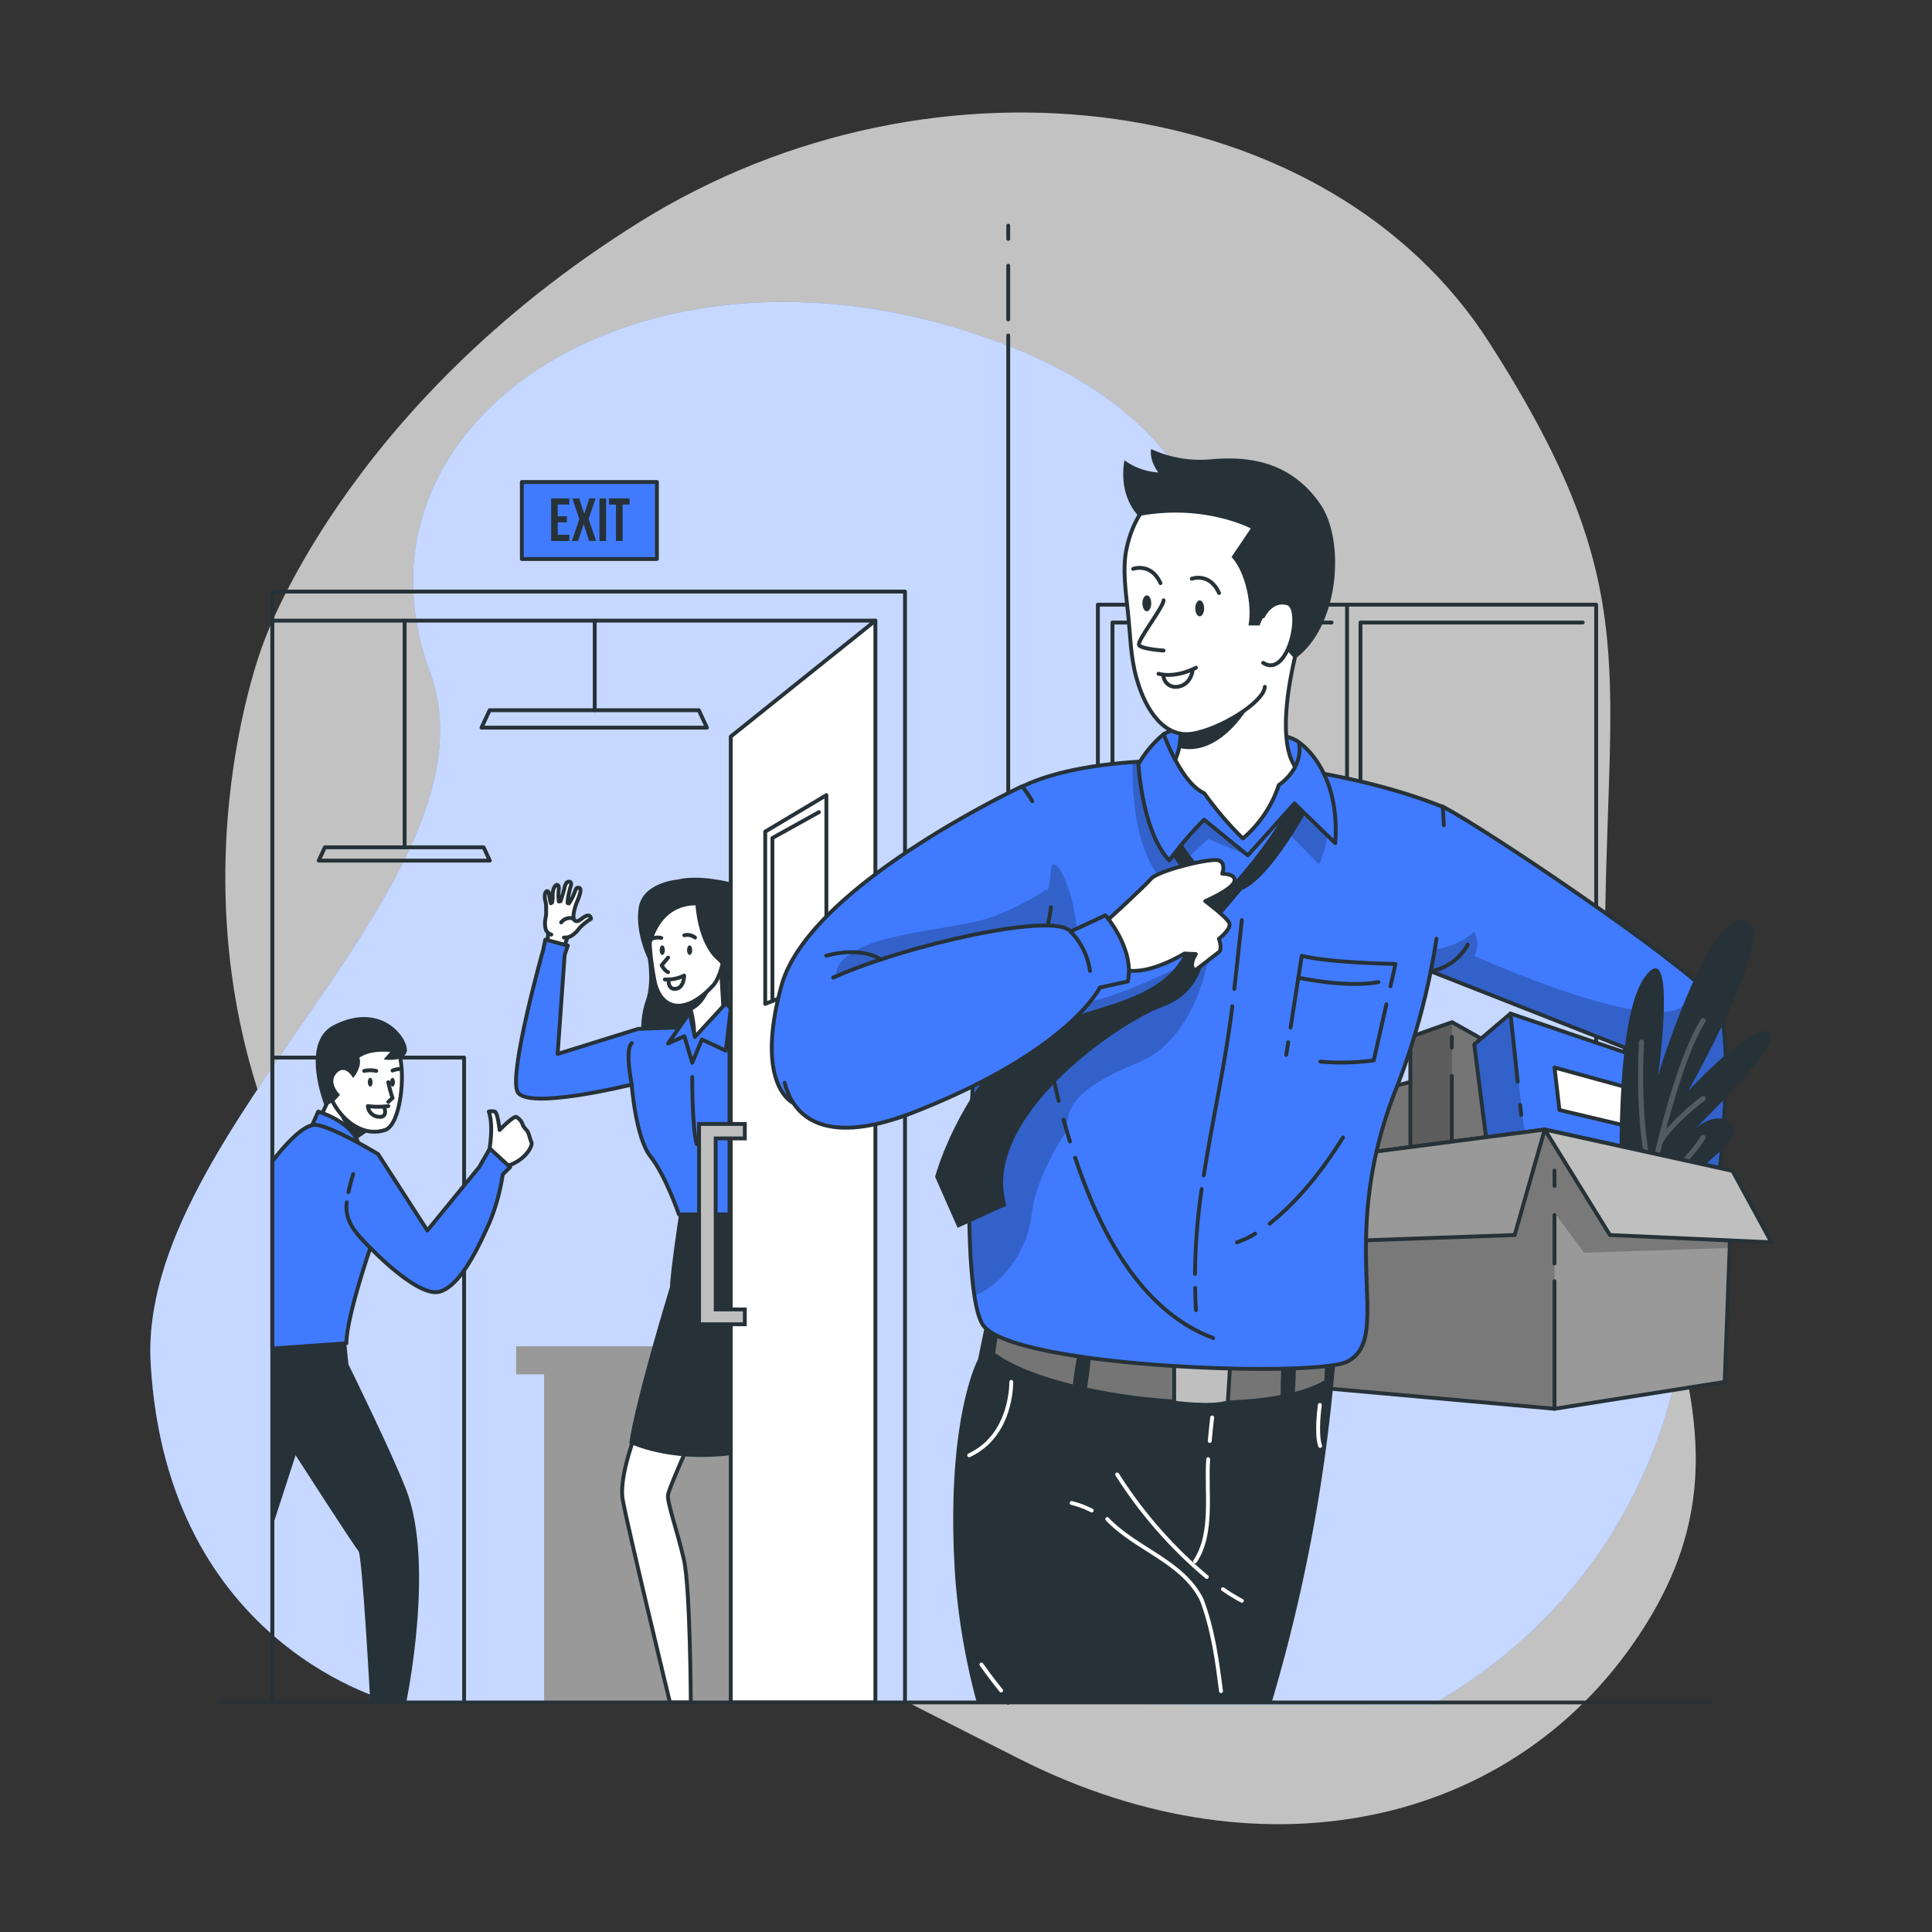 <svg xmlns="http://www.w3.org/2000/svg" xmlns:xlink="http://www.w3.org/1999/xlink" viewBox="0 0 500 500"><rect x="0" y="0" width="500" height="500" fill="#333333" stroke="none"/><defs><clipPath id="freepik--clip-path--inject-21"><path d="M373.36,208.72c12.39,6.59,60.49,39.21,70,49.4s-4.58,89.95-4.58,89.95H414.91l5.59-76.95-54.15-21.3Z" style="fill:#407BFF;stroke:#263238;stroke-linecap:round;stroke-linejoin:round"></path></clipPath><clipPath id="freepik--clip-path-2--inject-21"><polygon points="365 316.62 365 268.35 375.8 264.54 403.82 280.36 405.59 324.21 365 316.62" style="fill:#757575;stroke:#263238;stroke-linecap:round;stroke-linejoin:round"></polygon></clipPath><clipPath id="freepik--clip-path-3--inject-21"><polygon points="386.86 312.32 381.54 270.29 390.91 262.31 424.83 273.84 429.64 316.62 386.86 312.32" style="fill:#407BFF;stroke:#263238;stroke-linecap:round;stroke-linejoin:round"></polygon></clipPath><clipPath id="freepik--clip-path-4--inject-21"><polygon points="345.38 299.41 399.77 292.32 448.37 303.02 446.35 357.63 402.3 364.59 341.57 359.15 345.38 299.41" style="fill:#999;stroke:#263238;stroke-linecap:round;stroke-linejoin:round"></polygon></clipPath><clipPath id="freepik--clip-path-5--inject-21"><path d="M371.76,242.94a180.81,180.81,0,0,1-10.51,39c-15.81,40.07-.35,64-12.54,70.42-8.11,4.26-88.17,1.56-94.52-9.77-8.53-15.22.71-134.3,10.32-139,21.53-10.64,74.06-8.63,108.85,5.21,0,0,.18,1.68.29,4.75" style="fill:#407BFF;stroke:#263238;stroke-linecap:round;stroke-linejoin:round"></path></clipPath><clipPath id="freepik--clip-path-6--inject-21"><path d="M272,234.79a59.79,59.79,0,0,1-2.55,10.81l-64.2,39.82s-10.06-4.5-3-30.33,62.24-51.58,62.24-51.58a24.3,24.3,0,0,1,2.65,3.83" style="fill:#407BFF;stroke:#263238;stroke-linecap:round;stroke-linejoin:round"></path></clipPath></defs><g id="freepik--background-simple--inject-21"><path d="M67.93,167.09s-27.88,72,11.3,144.5S199.11,422.39,263.7,455.14s131.66,16.8,163.53-36.84-11.84-91.93-11.9-168.42,11.45-96.74-30-161.36-143.06-78.93-219.9-31S67.93,167.09,67.93,167.09Z" style="fill:#fff;opacity:0.7"></path><path d="M102,440.62s-58.8-14-63-87.77c-3.48-60.71,91.93-125.54,72.2-179.15C87,107.91,168.82,54.26,259.86,89.1S297.59,203.17,355,211.84C445.6,225.53,475.4,381,370.65,441.15Z" style="fill:#407BFF"></path><path d="M102,440.62s-58.8-14-63-87.77c-3.48-60.71,91.93-125.54,72.2-179.15C87,107.91,168.82,54.26,259.86,89.1S297.59,203.17,355,211.84C445.6,225.53,475.4,381,370.65,441.15Z" style="fill:#fff;opacity:0.7"></path></g><g id="freepik--Door--inject-21"><polyline points="70.48 273.7 120.11 273.7 120.11 440.59" style="fill:none;stroke:#263238;stroke-linecap:round;stroke-linejoin:round"></polyline><polygon points="189.12 348.42 133.57 348.42 133.57 355.68 140.82 355.68 140.82 440.69 189.12 440.69 189.12 348.42" style="fill:#999"></polygon><path d="M126.5,298.41s1.4-6.73,0-10.74a3.58,3.58,0,0,1,1.53,0c.76.18,1.27,4.77,1.27,4.77s3.57-3.68,4.33-3.37a3.62,3.62,0,0,1,1.65,2c.13.56,1,1.37,1.28,1.79s.63,2,1,2.84-1.78,5-7,6.24Z" style="fill:#fff;stroke:#263238;stroke-linecap:round;stroke-linejoin:round"></path><path d="M97.84,291.11a5.33,5.33,0,0,0-2.46,1.05c-.85.52-1.81,1.17-2.75,1.84-2.17,1.55-4.17,3.14-4.17,3.14l-6-7,2.93-6.25S99.28,291.41,97.84,291.11Z" style="fill:#fff;stroke:#263238;stroke-linecap:round;stroke-linejoin:round"></path><path d="M95.38,292.16c-.85.52-1.81,1.17-2.75,1.84a10.5,10.5,0,0,1-5.18-7.74S92.28,289.52,95.38,292.16Z" style="fill:#263238"></path><path d="M80.78,291.21l1.58-3.54s8.49,2.5,10.35,8.09l-7.43,2.65Z" style="fill:#407BFF;stroke:#263238;stroke-linecap:round;stroke-linejoin:round"></path><path d="M87,267.54c3.47-4.82,14.62-.44,16.31,5.17s.32,18.38-3.64,19.73C89.51,295.9,78.61,279.14,87,267.54Z" style="fill:#fff;stroke:#263238;stroke-linecap:round;stroke-linejoin:round"></path><path d="M93,273.76s2.21-2,8-1.52l-1.72,1.93s4.79.84,5.91-1.77-5.72-13.71-18.76-7.13c-9,4.52-2.37,21-2.37,21l2.33-1.18L88,283.36s-3.21-3.11-.91-5.61S91.4,279,91.4,279,93.83,276.13,93,273.76Z" style="fill:#263238"></path><path d="M94.25,277.15a7.47,7.47,0,0,1,3.12,0" style="fill:none;stroke:#263238;stroke-linecap:round;stroke-linejoin:round"></path><path d="M101.59,277.06a5,5,0,0,1,1.72-.38" style="fill:none;stroke:#263238;stroke-linecap:round;stroke-linejoin:round"></path><path d="M96.42,280.07c0,.63-.27,1.13-.61,1.13s-.62-.5-.62-1.13.28-1.13.62-1.13S96.42,279.45,96.42,280.07Z" style="fill:#263238"></path><path d="M102.21,280.07c0,.63-.28,1.13-.62,1.13s-.62-.5-.62-1.13.28-1.13.62-1.13S102.21,279.45,102.21,280.07Z" style="fill:#263238"></path><path d="M100.49,280.07a34.9,34.9,0,0,0,1.1,4.09l-1.1,1" style="fill:#fff;stroke:#263238;stroke-linecap:round;stroke-linejoin:round"></path><path d="M100.49,286.26a21.32,21.32,0,0,1-5.3,0A3,3,0,0,0,97.84,289c2.55.38,1.69-2.1,1.69-2.1" style="fill:#fff;stroke:#263238;stroke-linecap:round;stroke-linejoin:round"></path><path d="M70.48,300.58s7.12-9.76,11.22-9.46,16.14,7.55,16.14,7.55l12.76,19.78L124,302.06l2.77-4.82,5.25,4.82-1.91,1.88a53.54,53.54,0,0,1-3.34,12.24c-2.39,5.39-7.45,16.75-13.12,18.13s-17.8-11.37-17.8-11.37-6.2,17.95-6.2,24.7L70.48,349Z" style="fill:#407BFF;stroke:#263238;stroke-linecap:round;stroke-linejoin:round"></path><path d="M90.18,308.54a47,47,0,0,1,1.23-4.66" style="fill:none;stroke:#263238;stroke-linecap:round;stroke-linejoin:round"></path><path d="M95.81,322.94c-3.4-3.47-6.71-6.65-6.07-11.78" style="fill:none;stroke:#263238;stroke-linecap:round;stroke-linejoin:round"></path><path d="M89.61,347.64l.57,5.48s11.19,22.7,14.95,32.45c7.48,19.36,0,55,0,55h-9.3s-2.06-38.19-3.07-39.21S76.5,376.61,76.5,376.61l-6,18.5V349Z" style="fill:#263238"></path><path d="M165.15,369.28s-5.08,12.38-4,18.77,12.23,52.54,12.23,52.54h5.4s-.13-29.76-1.79-37-4.35-14.72-4.12-16.66,7.4-17.66,7.4-17.66Z" style="fill:#fff;stroke:#263238;stroke-linecap:round;stroke-linejoin:round"></path><path d="M147,242.56s-1.72,1.69-2.75,16.51l-5.57-1.88s3.38-11.83,3.2-16.82" style="fill:#fff;stroke:#263238;stroke-linecap:round;stroke-linejoin:round"></path><path d="M145.93,242.64a3.4,3.4,0,0,0,2.47-.82,6.18,6.18,0,0,0,1.19-1.16,8.11,8.11,0,0,1,1-1.1c.25-.23.5-.44.75-.64a16.27,16.27,0,0,1,1.6-1.13s-.05-1.06-1-.82a2.77,2.77,0,0,0-.75.34c-.4.24-.79.55-1.11.78a1.38,1.38,0,0,1-.62.29,1.17,1.17,0,0,1-.27,0h0l-.1,0a1.16,1.16,0,0,1-.49-.3.78.78,0,0,1-.15-.22l0-.06a1.21,1.21,0,0,1,0-.18,3.41,3.41,0,0,1,0-1h0a9.37,9.37,0,0,1,.3-1.49h0c0-.18.1-.37.16-.54a11.44,11.44,0,0,1,.47-1.3c.13-.3.27-.63.39-1s.22-.64.31-.94c.24-.88.25-1.6-.35-1.61s-.67.31-.95,1.06c-.11.26-.23.57-.39.94a13.84,13.84,0,0,1-1,1.84h0l-.15.23-.35-.09c0,.05,0-.08,0-.35h0a16.55,16.55,0,0,1,.32-2.11c.07-.32.15-.65.23-1s.17-.6.26-.89c.46-1.46-.68-1.31-1.06-.94a3.84,3.84,0,0,0-.57,1.49c-.09.32-.18.67-.27,1,0,.16-.09.32-.14.46-.19.61-.39,1.25-.52,1.69l-.06.17-.47.06,0-.23h0a10.78,10.78,0,0,1-.08-2c0-.45.07-.8.09-1.08,0-.52,0-.78-.33-.95s-.74.28-1,.92a5.26,5.26,0,0,0-.26,1.57h0a2.3,2.3,0,0,0,0,.28,6.09,6.09,0,0,1-.09,1.45,2.5,2.5,0,0,0-.05.29l-.32.22a3.45,3.45,0,0,1-.11-.4h0a10.38,10.38,0,0,1-.26-1.28h0a9.36,9.36,0,0,0-.16-1c-.07-.26-.18-.41-.41-.46s-.54.34-.61.88a4,4,0,0,0,0,1,2.62,2.62,0,0,0,.14.72,6.3,6.3,0,0,1,.18,1.36c0,.19,0,.38,0,.56,0,.68,0,1.31,0,1.53v.08c-.1.49-.17.91-.22,1.28a5.81,5.81,0,0,0,.17,2.65,2.39,2.39,0,0,0,1.38,1.18" style="fill:#fff;stroke:#263238;stroke-linecap:round;stroke-linejoin:round"></path><path d="M148.39,237.72a2.88,2.88,0,0,0-3.16,1" style="fill:none;stroke:#263238;stroke-linecap:round;stroke-linejoin:round"></path><path d="M167.12,244.71s2,8.88,0,14.3-2.92,19.69,9,23.54,12.72,2.09,12.72,2.09l-.27-39.07-15.13-9.11Z" style="fill:#263238"></path><path d="M177,265.82l-11.87.46-20.81,6.48,1.81-25.63.83-2.42-5.83-1.54-.57,2.73s-8.88,31.58-6.66,36.58,29.59-1.8,29.59-1.8,1,13.75,4.86,18.61,7.36,15,7.36,15H188.8V263.44Z" style="fill:#407BFF;stroke:#263238;stroke-linecap:round;stroke-linejoin:round"></path><path d="M187.44,264.57s-7.85,6.68-7.79,4.45a26.38,26.38,0,0,0-.83-7.43,23.78,23.78,0,0,0-1.28-3.81c-.26-.56-.41-.86-.41-.86l9.06-12.81Z" style="fill:#fff;stroke:#263238;stroke-linecap:round;stroke-linejoin:round"></path><polygon points="187.85 259.65 179.83 268.38 178.48 262.08 172.9 270.05 177.13 268.18 179.15 275.05 181.65 269.01 187.85 271.93 189.12 260.96 187.85 259.65" style="fill:#407BFF;stroke:#263238;stroke-linecap:round;stroke-linejoin:round"></polygon><path d="M175.73,314.3s-2.31,15.32-2.32,18.7c0,0-8.89,28.92-10.56,40.52,0,0,10.05,5.06,26,3.09V314.3Z" style="fill:#263238"></path><path d="M163.51,280.68s-1.89-9.06,0-10.71" style="fill:none;stroke:#263238;stroke-linecap:round;stroke-linejoin:round"></path><path d="M179.15,278.74s-.06,12.89,1.15,17.35" style="fill:none;stroke:#263238;stroke-linecap:round;stroke-linejoin:round"></path><path d="M184.43,253.46s-1.07,6.16-5.61,8.13a23.78,23.78,0,0,0-1.28-3.81C180.56,255.61,184.43,253.46,184.43,253.46Z" style="fill:#263238"></path><path d="M179.62,229.16c-13.64-.68-12.23,13.76-10.28,24.43,1.38,7.5,7.68,9.7,15.28,1.36C188.41,250.8,191,229.73,179.62,229.16Z" style="fill:#fff;stroke:#263238;stroke-linecap:round;stroke-linejoin:round"></path><path d="M180,234.29s.54,9.86,5.55,14.16,3.21,12.64,3.21,12.64l.32-32.73s-8.11-2.13-13.66-.74c0,0-9.17.69-10.14,7.36s2.55,13.47,2.55,13.47S168.51,234.42,180,234.29Z" style="fill:#263238"></path><path d="M179.15,245.9c0,.68-.3,1.23-.67,1.23s-.68-.55-.68-1.23.3-1.24.68-1.24S179.15,245.21,179.15,245.9Z" style="fill:#263238"></path><path d="M172.06,245.9c0,.68-.3,1.23-.67,1.23s-.67-.55-.67-1.23.3-1.24.67-1.24S172.06,245.21,172.06,245.9Z" style="fill:#263238"></path><path d="M177.1,242.05a3.25,3.25,0,0,1,2.76.58" style="fill:none;stroke:#263238;stroke-linecap:round;stroke-linejoin:round"></path><path d="M171.14,242.74a3.86,3.86,0,0,0-3.45.87" style="fill:none;stroke:#263238;stroke-linecap:round;stroke-linejoin:round"></path><path d="M172.9,247.82l-1.67,2s.83,1.46,1.67,1.78" style="fill:none;stroke:#263238;stroke-linecap:round;stroke-linejoin:round"></path><path d="M172.06,253.48a10.07,10.07,0,0,0,5-1s0,3.45-2.48,3.44c-1.44,0-1.54-1.67-1.54-1.67" style="fill:none;stroke:#263238;stroke-linecap:round;stroke-linejoin:round"></path><line x1="153.91" y1="160.62" x2="153.91" y2="183.8" style="fill:none;stroke:#263238;stroke-linecap:round;stroke-linejoin:round"></line><polygon points="182.95 188.31 124.61 188.31 126.72 183.8 180.85 183.8 182.95 188.31" style="fill:none;stroke:#263238;stroke-linecap:round;stroke-linejoin:round"></polygon><line x1="104.72" y1="160.62" x2="104.72" y2="219.29" style="fill:none;stroke:#263238;stroke-linecap:round;stroke-linejoin:round"></line><polygon points="126.76 222.72 82.48 222.72 84.08 219.29 125.16 219.29 126.76 222.72" style="fill:none;stroke:#263238;stroke-linecap:round;stroke-linejoin:round"></polygon><polyline points="234.21 440.59 234.21 153.1 70.48 153.1 70.48 440.59" style="fill:none;stroke:#263238;stroke-linecap:round;stroke-linejoin:round"></polyline><polyline points="226.55 160.62 189.12 190.62 189.12 440.59 226.55 440.59" style="fill:#fff;stroke:#263238;stroke-linecap:round;stroke-linejoin:round"></polyline><polygon points="192.76 342.72 180.91 342.72 180.91 290.88 192.76 290.88 192.76 294.62 185.22 294.62 185.22 338.88 192.76 338.88 192.76 342.72" style="fill:#bfbfbf;stroke:#263238;stroke-miterlimit:10"></polygon><polyline points="226.55 440.59 226.55 160.62 70.48 160.62 70.48 440.59" style="fill:none;stroke:#263238;stroke-linecap:round;stroke-linejoin:round"></polyline><rect x="135.05" y="124.74" width="34.96" height="19.93" style="fill:#407BFF;stroke:#263238;stroke-linecap:round;stroke-linejoin:round"></rect><polygon points="198.04 215.22 198.04 259.81 213.87 253.51 213.87 205.78 198.04 215.22" style="fill:#fff;stroke:#263238;stroke-linecap:round;stroke-linejoin:round"></polygon><polyline points="199.9 259.07 199.9 216.87 211.93 210.19" style="fill:#fff;stroke:#263238;stroke-linecap:round;stroke-linejoin:round"></polyline><path d="M144.34,133.61h2.37v1.57h-2.37v3.22h3V140h-4.7V129h4.7v1.57h-3Z" style="fill:#263238"></path><path d="M154.15,129l-1.81,5.33,1.93,5.65h-1.82l-1.39-4.35h0L149.61,140H148l1.93-5.65L148.12,129h1.79l1.29,4h0l1.32-4Z" style="fill:#263238"></path><path d="M155.13,129h1.73v11h-1.73Z" style="fill:#263238"></path><path d="M157.61,129h5.33v1.57h-1.8V140h-1.72v-9.41h-1.81Z" style="fill:#263238"></path></g><g id="freepik--Window--inject-21"><line x1="260.93" y1="86.83" x2="260.93" y2="440.69" style="fill:none;stroke:#263238;stroke-linecap:round;stroke-linejoin:round"></line><line x1="260.93" y1="68.77" x2="260.93" y2="82.66" style="fill:none;stroke:#263238;stroke-linecap:round;stroke-linejoin:round"></line><line x1="260.93" y1="58.4" x2="260.93" y2="61.83" style="fill:none;stroke:#263238;stroke-linecap:round;stroke-linejoin:round"></line><rect x="284.13" y="156.49" width="128.96" height="194.04" style="fill:none;stroke:#263238;stroke-linecap:round;stroke-linejoin:round"></rect><line x1="348.61" y1="156.49" x2="348.61" y2="350.54" style="fill:none;stroke:#263238;stroke-linecap:round;stroke-linejoin:round"></line><polyline points="409.61 161.11 352.09 161.11 352.09 345.2" style="fill:none;stroke:#263238;stroke-linecap:round;stroke-linejoin:round"></polyline><polyline points="344.61 161.11 287.91 161.11 287.91 345.2" style="fill:none;stroke:#263238;stroke-linecap:round;stroke-linejoin:round"></polyline></g><g id="freepik--Floor--inject-21"><line x1="57.46" y1="440.59" x2="442.54" y2="440.59" style="fill:none;stroke:#263238;stroke-linecap:round;stroke-linejoin:round;stroke-width:0.979px"></line></g><g id="freepik--Character--inject-21"><path d="M373.36,208.72c12.39,6.59,60.49,39.21,70,49.4s-4.58,89.95-4.58,89.95H414.91l5.59-76.95-54.15-21.3Z" style="fill:#407BFF"></path><g style="clip-path:url(#freepik--clip-path--inject-21)"><path d="M439.84,341.81c-10.74-.13-19.4-.28-19.4-.28l-5.05-.13,5.1-70.28-52.13-20.51L368,246.2s7.85-.06,13.55-5.07a6.83,6.83,0,0,1,0,6.25s44.74,20.19,53.93,13a12.78,12.78,0,0,0,4.22-5.75,49.67,49.67,0,0,1,3.67,3.45C451.27,266.56,442.93,322.81,439.84,341.81Z" style="fill-opacity:0.7;opacity:0.3"></path></g><path d="M373.36,208.72c12.39,6.59,60.49,39.21,70,49.4s-4.58,89.95-4.58,89.95H414.91l5.59-76.95-54.15-21.3Z" style="fill:none;stroke:#263238;stroke-linecap:round;stroke-linejoin:round"></path><polygon points="357.58 314.43 351.16 283.74 370.74 278.44 381.54 305.65 357.58 314.43" style="fill:#757575;stroke:#263238;stroke-linecap:round;stroke-linejoin:round"></polygon><polygon points="365 316.62 365 268.35 375.8 264.54 403.82 280.36 405.59 324.21 365 316.62" style="fill:#757575"></polygon><g style="clip-path:url(#freepik--clip-path-2--inject-21)"><polygon points="365 268.35 375.8 264.54 375.72 309.03 365 309.03 365 268.35" style="fill-opacity:0.7;opacity:0.3"></polygon></g><polygon points="365 316.62 365 268.35 375.8 264.54 403.82 280.36 405.59 324.21 365 316.62" style="fill:none;stroke:#263238;stroke-linecap:round;stroke-linejoin:round"></polygon><polygon points="386.86 312.32 381.54 270.29 390.91 262.31 424.83 273.84 429.64 316.62 386.86 312.32" style="fill:#407BFF"></polygon><g style="clip-path:url(#freepik--clip-path-3--inject-21)"><polygon points="381.54 270.29 385.3 300.77 394.97 296.43 390.91 262.31 381.54 270.29" style="fill-opacity:0.7;opacity:0.3"></polygon></g><polygon points="386.86 312.32 381.54 270.29 390.91 262.31 424.83 273.84 429.64 316.62 386.86 312.32" style="fill:none;stroke:#263238;stroke-linecap:round;stroke-linejoin:round"></polygon><line x1="393.42" y1="285.99" x2="393.69" y2="288.54" style="fill:none;stroke:#263238;stroke-linecap:round;stroke-linejoin:round"></line><line x1="390.91" y1="262.31" x2="392.78" y2="279.93" style="fill:none;stroke:#263238;stroke-linecap:round;stroke-linejoin:round"></line><line x1="375.72" y1="278.44" x2="375.72" y2="295.45" style="fill:none;stroke:#263238;stroke-linecap:round;stroke-linejoin:round"></line><line x1="375.72" y1="268.35" x2="375.72" y2="271.12" style="fill:none;stroke:#263238;stroke-linecap:round;stroke-linejoin:round"></line><polygon points="423.82 282.19 402.3 276.27 403.58 287.27 424.83 292.32 423.82 282.19" style="fill:#fff;stroke:#263238;stroke-linecap:round;stroke-linejoin:round"></polygon><path d="M419.35,309.36s-2-45.44,6.41-56.64,3.37,25.59,3.37,25.59,12.49-41.52,22.28-40.17-14.51,44.22-14.51,44.22,16.2-17.52,20.92-15.34-19.34,25.3-19.34,25.3,5.84-5.57,9.89-1.18S430.82,307,429.81,314.43Z" style="fill:#263238"></path><path d="M441.08,293.81a.67.67,0,0,0-.92.23A35.16,35.16,0,0,1,428,305.71c.39-1.87,1.2-5.53,2.31-10,3.15-5.1,10.78-10.82,10.86-10.88a.67.67,0,0,0,.13-.93.66.66,0,0,0-.93-.14,62.9,62.9,0,0,0-9.17,8.5c2.49-9.5,6.1-21.24,10.14-27.8a.67.67,0,0,0-1.14-.7C434.3,273.33,429.43,293,427.4,302c-3.13-13.76-1.92-32.06-1.91-32.26a.66.66,0,0,0-.61-.71.66.66,0,0,0-.71.62c0,.21-1.4,21.11,2.59,35.26-.21,1-.35,1.67-.38,1.84a.68.68,0,0,0,.24.65.7.7,0,0,0,.41.14.72.72,0,0,0,.29-.06c8.78-4.09,13.78-12.45,14-12.8A.66.66,0,0,0,441.08,293.81Z" style="fill:#fff;opacity:0.2"></path><polygon points="345.38 299.41 399.77 292.32 448.37 303.02 446.35 357.63 402.3 364.59 341.57 359.15 345.38 299.41" style="fill:#999"></polygon><g style="clip-path:url(#freepik--clip-path-4--inject-21)"><polygon points="448.37 303.02 447.63 322.96 409.99 324.21 402.31 313.87 402.31 364.59 341.58 359.14 345.39 299.42 399.77 292.31 448.37 303.02" style="fill-opacity:0.7;opacity:0.3"></polygon></g><polygon points="345.38 299.41 399.77 292.32 448.37 303.02 446.35 357.63 402.3 364.59 341.57 359.15 345.38 299.41" style="fill:none;stroke:#263238;stroke-linecap:round;stroke-linejoin:round"></polygon><polygon points="399.77 292.32 416.64 319.62 458.44 321.51 448.37 303.02 399.77 292.32" style="fill:#bfbfbf;stroke:#263238;stroke-linecap:round;stroke-linejoin:round"></polygon><polygon points="399.77 292.32 392 319.62 339.01 321.51 345.38 299.41 399.77 292.32" style="fill:#999;stroke:#263238;stroke-linecap:round;stroke-linejoin:round"></polygon><line x1="402.3" y1="306.92" x2="402.3" y2="302.95" style="fill:none;stroke:#263238;stroke-linecap:round;stroke-linejoin:round"></line><line x1="402.3" y1="327" x2="402.3" y2="314.43" style="fill:none;stroke:#263238;stroke-linecap:round;stroke-linejoin:round"></line><line x1="402.3" y1="364.59" x2="402.3" y2="331.56" style="fill:none;stroke:#263238;stroke-linecap:round;stroke-linejoin:round"></line><path d="M252.81,440.68h76.27a433.76,433.76,0,0,0,16.57-89.26l-89.92-12.35-2.63,12.77s-8.54,15.66-5.9,56.25A174.85,174.85,0,0,0,252.81,440.68Z" style="fill:#263238"></path><path d="M257,350.38c16,12.13,69,17.51,86.23,7.17l.51-11.23-85.16-6Z" style="fill:#757575;stroke:#263238;stroke-linecap:round;stroke-linejoin:round"></path><path d="M303.87,351.66V363s9.69,1.32,13.89-.07l.7-11.29Z" style="fill:#bfbfbf;stroke:#263238;stroke-miterlimit:10"></path><path d="M282.61,349.09s-.9,8.08-1.5,11.59h-3.77s1.06-9.13,1.94-11.59Z" style="fill:#263238"></path><path d="M331.41,363.67s0-8.13.28-11.69l3.74-.4s-.09,9.2-.7,11.74Z" style="fill:#263238"></path><path d="M301.13,190c7-4.13,31.73-1,35,2.11s-9.22,44.81-9.22,44.81l-20.56,2.71Z" style="fill:#407BFF;stroke:#263238;stroke-linecap:round;stroke-linejoin:round"></path><path d="M371.76,242.94a180.81,180.81,0,0,1-10.51,39c-15.81,40.07-.35,64-12.54,70.42-8.11,4.26-88.17,1.56-94.52-9.77-8.53-15.22.71-134.3,10.32-139,21.53-10.64,74.06-8.63,108.85,5.21,0,0,.18,1.68.29,4.75" style="fill:#407BFF"></path><g style="clip-path:url(#freepik--clip-path-5--inject-21)"><path d="M313.08,246.2S310.27,268.53,294.6,275,276,286,276.07,292.66c0,0-8,11.53-9.09,21.77-.73,7.14-5.74,17.1-14.79,20.93-2.49-15.77-1.36-50.08,1.52-79.75L257,253.3s13.05-14.84,14.69-25.36a14.09,14.09,0,0,0,.16-1.66c.36-10.55,11.41,14,5,28.42S313.08,246.2,313.08,246.2Z" style="fill-opacity:0.7;opacity:0.3"></path><path d="M341.39,223.73l-10.47-10.61-8,8.23-10.26-4.21L301.09,228c-7.29-7.29-8.16-22.72-8-30.87a202.54,202.54,0,0,1,49.34,3h0C346.17,214.93,341.39,223.73,341.39,223.73Z" style="fill-opacity:0.7;opacity:0.3"></path></g><path d="M371.76,242.94a180.81,180.81,0,0,1-10.51,39c-15.81,40.07-.35,64-12.54,70.42-8.11,4.26-88.17,1.56-94.52-9.77-8.53-15.22.71-134.3,10.32-139,21.53-10.64,74.06-8.63,108.85,5.21,0,0,.18,1.68.29,4.75" style="fill:none;stroke:#263238;stroke-linecap:round;stroke-linejoin:round"></path><path d="M337,200.1S325.06,219,322.94,219c-2.88,0-21.81-18.18-21.81-18.18a13.57,13.57,0,0,0,4-7.26,26.26,26.26,0,0,0,0-9.74c-.16-.91-.3-1.44-.3-1.44l-3.72-40.59,40.51,7.17C330.57,178.81,330.92,196.59,337,200.1Z" style="fill:#fff;stroke:#263238;stroke-linecap:round;stroke-linejoin:round"></path><path d="M297.94,198.45S301,215,311.63,225.58l7.83,2.63s14-15.09,17.57-28.1l4.62,3.33s-11.53,23.26-20.26,26.91L312,241.45s1.79,14.32-10.88,19S253.65,289.88,260.49,312l-12.66,5.76L242,304.54s4.77-17.9,18.46-32.09,43.18-8.8,47.94-31V228S290.31,207,297.94,198.45Z" style="fill:#263238"></path><path d="M335,207.92l10.56,10.28c1.4-19.24-9.41-26.09-9.41-26.09,1.32,6.85-5.19,11.06-5.19,11.06a30.9,30.9,0,0,1-9.3,13.83,86.57,86.57,0,0,1-10-11.72c-6-2.63-10.5-15.28-10.5-15.28a28.13,28.13,0,0,0-6.53,7.78s.93,17.52,8,24.9a85.35,85.35,0,0,1,9-10.54l11.31,9.22Z" style="fill:#407BFF;stroke:#263238;stroke-linecap:round;stroke-linejoin:round"></path><path d="M272,234.79a59.79,59.79,0,0,1-2.55,10.81l-64.2,39.82s-10.06-4.5-3-30.33,62.24-51.58,62.24-51.58a24.3,24.3,0,0,1,2.65,3.83" style="fill:#407BFF"></path><g style="clip-path:url(#freepik--clip-path-6--inject-21)"><path d="M272,234.78a58.5,58.5,0,0,1-2.56,10.82l-24.15,15c-11.54,0-23.81-.86-26.8-3.94-6-6.17,2.44-10.22,2.44-10.22,5.6-4.44,24.62-6.1,33.06-8.31s16.86-8,16.86-8l.42.52Z" style="fill-opacity:0.7;opacity:0.3"></path></g><path d="M272,234.79a59.79,59.79,0,0,1-2.55,10.81l-64.2,39.82s-10.06-4.5-3-30.33,62.24-51.58,62.24-51.58a24.3,24.3,0,0,1,2.65,3.83" style="fill:none;stroke:#263238;stroke-linecap:round;stroke-linejoin:round"></path><path d="M286,238.75s10.09-9.22,11.9-11.33,15.64-5.53,17.55-4.74.86,3.42.86,3.42,3.84,0,3.11,2.11-7.5,5-7.5,5,5.3,3.95,6.16,5.53-2.63,4.22-2.63,4.22,1,2.63,0,3.43-6.15,4.74-6.15,4.74-1.9-.79.18-4.22l-2.94-.14s-8.68,5.41-14.74,4.36Z" style="fill:#fff;stroke:#263238;stroke-linecap:round;stroke-linejoin:round"></path><path d="M215.63,253c19-8.52,57.33-17.07,61.45-11.92l9-4.2s7.64,8.68,5.8,17.12l-7.24,1.58s-7.78,16.34-47.84,32.15c-22.53,8.9-31.31,2-33.73-7.52" style="fill:#407BFF;stroke:#263238;stroke-linecap:round;stroke-linejoin:round"></path><path d="M341.7,274.74a61.65,61.65,0,0,0,13.83-.32l3.27-14.5" style="fill:none;stroke:#263238;stroke-linecap:round;stroke-linejoin:round"></path><line x1="333.39" y1="269.73" x2="332.87" y2="273.01" style="fill:none;stroke:#263238;stroke-linecap:round;stroke-linejoin:round"></line><path d="M359.85,255.25l1.3-5.78s-16.87-.25-24.25-2.11L334,265.94" style="fill:none;stroke:#263238;stroke-linecap:round;stroke-linejoin:round"></path><path d="M309.31,333.31q0,2.88.21,5.76" style="fill:none;stroke:#263238;stroke-linecap:round;stroke-linejoin:round"></path><path d="M311,307.7a157.87,157.87,0,0,0-1.73,22" style="fill:none;stroke:#263238;stroke-linecap:round;stroke-linejoin:round"></path><path d="M318.92,260.41c-1.74,14.71-5.12,29.15-7.39,43.78" style="fill:none;stroke:#263238;stroke-linecap:round;stroke-linejoin:round"></path><path d="M321.39,238.11c-.65,5.94-1.28,11.89-1.95,17.83" style="fill:none;stroke:#263238;stroke-linecap:round;stroke-linejoin:round"></path><path d="M282.54,390.92a24.15,24.15,0,0,0-5.2-1.95" style="fill:none;stroke:#fff;stroke-linecap:round;stroke-linejoin:round"></path><path d="M316,437.67C315,430,314,422,311,414c-5-10-17-13-24.45-20.87" style="fill:none;stroke:#fff;stroke-linecap:round;stroke-linejoin:round"></path><path d="M312.68,377.63c-.62,8.37,1.49,19.1-3.4,26.45" style="fill:none;stroke:#fff;stroke-linecap:round;stroke-linejoin:round"></path><path d="M313.71,366.83c-.24,2-.44,4.06-.63,6.1" style="fill:none;stroke:#fff;stroke-linecap:round;stroke-linejoin:round"></path><path d="M316.5,411.28a48.78,48.78,0,0,0,4.89,3" style="fill:none;stroke:#fff;stroke-linecap:round;stroke-linejoin:round"></path><path d="M289.12,381.59a115.29,115.29,0,0,0,23.2,26.53" style="fill:none;stroke:#fff;stroke-linecap:round;stroke-linejoin:round"></path><path d="M261.71,357.63s.36,13.77-10.89,19" style="fill:none;stroke:#fff;stroke-linecap:round;stroke-linejoin:round"></path><path d="M341.57,363.59s-1.05,7.38.08,10.62" style="fill:none;stroke:#fff;stroke-linecap:round;stroke-linejoin:round"></path><path d="M254,430.78q2.43,3.45,5.09,6.73" style="fill:none;stroke:#fff;stroke-linecap:round;stroke-linejoin:round"></path><path d="M336,253s12.31,2.75,20.75,1.17" style="fill:none;stroke:#263238;stroke-linecap:round;stroke-linejoin:round"></path><path d="M228,248.34s-4.64-3.56-14.18-1" style="fill:none;stroke:#263238;stroke-linecap:round;stroke-linejoin:round"></path><path d="M277.08,241.12a18,18,0,0,1,5,10.15" style="fill:none;stroke:#263238;stroke-linecap:round;stroke-linejoin:round"></path><path d="M379.86,244.47a13.69,13.69,0,0,1-9.59,6.89" style="fill:none;stroke:#263238;stroke-linecap:round;stroke-linejoin:round"></path><path d="M324.83,319.28a22.81,22.81,0,0,1-4.71,2.23" style="fill:none;stroke:#263238;stroke-linecap:round;stroke-linejoin:round"></path><path d="M347.57,294.38c-5.14,8.21-11.41,16.28-19,22.31" style="fill:none;stroke:#263238;stroke-linecap:round;stroke-linejoin:round"></path><path d="M278.25,299.64c6.07,18.17,16.53,39.5,35.73,46.64" style="fill:none;stroke:#263238;stroke-linecap:round;stroke-linejoin:round"></path><path d="M275.25,289.77q.78,2.82,1.64,5.63" style="fill:none;stroke:#263238;stroke-linecap:round;stroke-linejoin:round"></path><path d="M271.88,275c.56,3.33,1.3,6.63,2.1,9.91" style="fill:none;stroke:#263238;stroke-linecap:round;stroke-linejoin:round"></path><path d="M322.87,183.28s-7.37,12.79-17.77,10.26a26.26,26.26,0,0,0,0-9.74c.63-.34,1.05-.52,1.05-.52Z" style="fill:#263238"></path><path d="M337.23,165.5s4.56-5.35,4.45-15.35c-.19-16.14-7.18-31.26-31.13-27.22-10.05,1.7-16.9,8.62-19.06,19.36-1,5-.14,10.91.44,16.37.63,6,.64,11.11,2.11,16.52,2.55,9.43,7.71,15.65,14.3,14.73,7.09-1,18.74-8.11,19-12.16" style="fill:#fff;stroke:#263238;stroke-linecap:round;stroke-linejoin:round"></path><path d="M308.43,149.77s4.6-1.71,7.06,3.69" style="fill:none;stroke:#263238;stroke-linecap:round;stroke-linejoin:round"></path><path d="M293.26,147.22s4.61-1.71,7.07,3.69" style="fill:none;stroke:#263238;stroke-linecap:round;stroke-linejoin:round"></path><path d="M309.34,157.45c0,1.14.51,2.06,1.14,2.06s1.15-.92,1.15-2.06-.51-2.07-1.15-2.07S309.34,156.3,309.34,157.45Z" style="fill:#263238"></path><path d="M295.65,156.13c0,1.14.52,2.07,1.15,2.07s1.14-.93,1.14-2.07-.51-2.06-1.14-2.06S295.65,155,295.65,156.13Z" style="fill:#263238"></path><path d="M309.52,172.81s-5,2.78-9.71,1.56" style="fill:none;stroke:#263238;stroke-linecap:round;stroke-linejoin:round"></path><path d="M308.61,173.74s-.54,3.63-3.94,4a3.15,3.15,0,0,1-3.59-3" style="fill:none;stroke:#263238;stroke-linecap:round;stroke-linejoin:round"></path><path d="M301.13,155.36c0,1.75-7,10.54-6.34,11.59s6.34,1.41,6.34,1.41" style="fill:#fff;stroke:#263238;stroke-linecap:round;stroke-linejoin:round"></path><path d="M326,161.86h-2.9c1.06-5.73-1-14.12-4.39-17.72l5-7.38s-12.12-6.41-29-3.2c0,0-5.32-4.7-3.72-14.45a16.57,16.57,0,0,0,8.79,3.16s-2.36-2.9-1.87-6.06a30.22,30.22,0,0,0,15.77,2.63c9.49-.79,20.36.53,28,11.6,6.66,9.68,4.8,32.15-6.64,40.1l-1.9-2.18s3.73-14.05-1.86-12.23C327.25,157.45,326,161.86,326,161.86Z" style="fill:#263238"></path><path d="M326.89,159.51s2.11-4.56,6.32-3.38.27,19.64-6.32,15.42" style="fill:#fff;stroke:#263238;stroke-linecap:round;stroke-linejoin:round"></path></g></svg>
